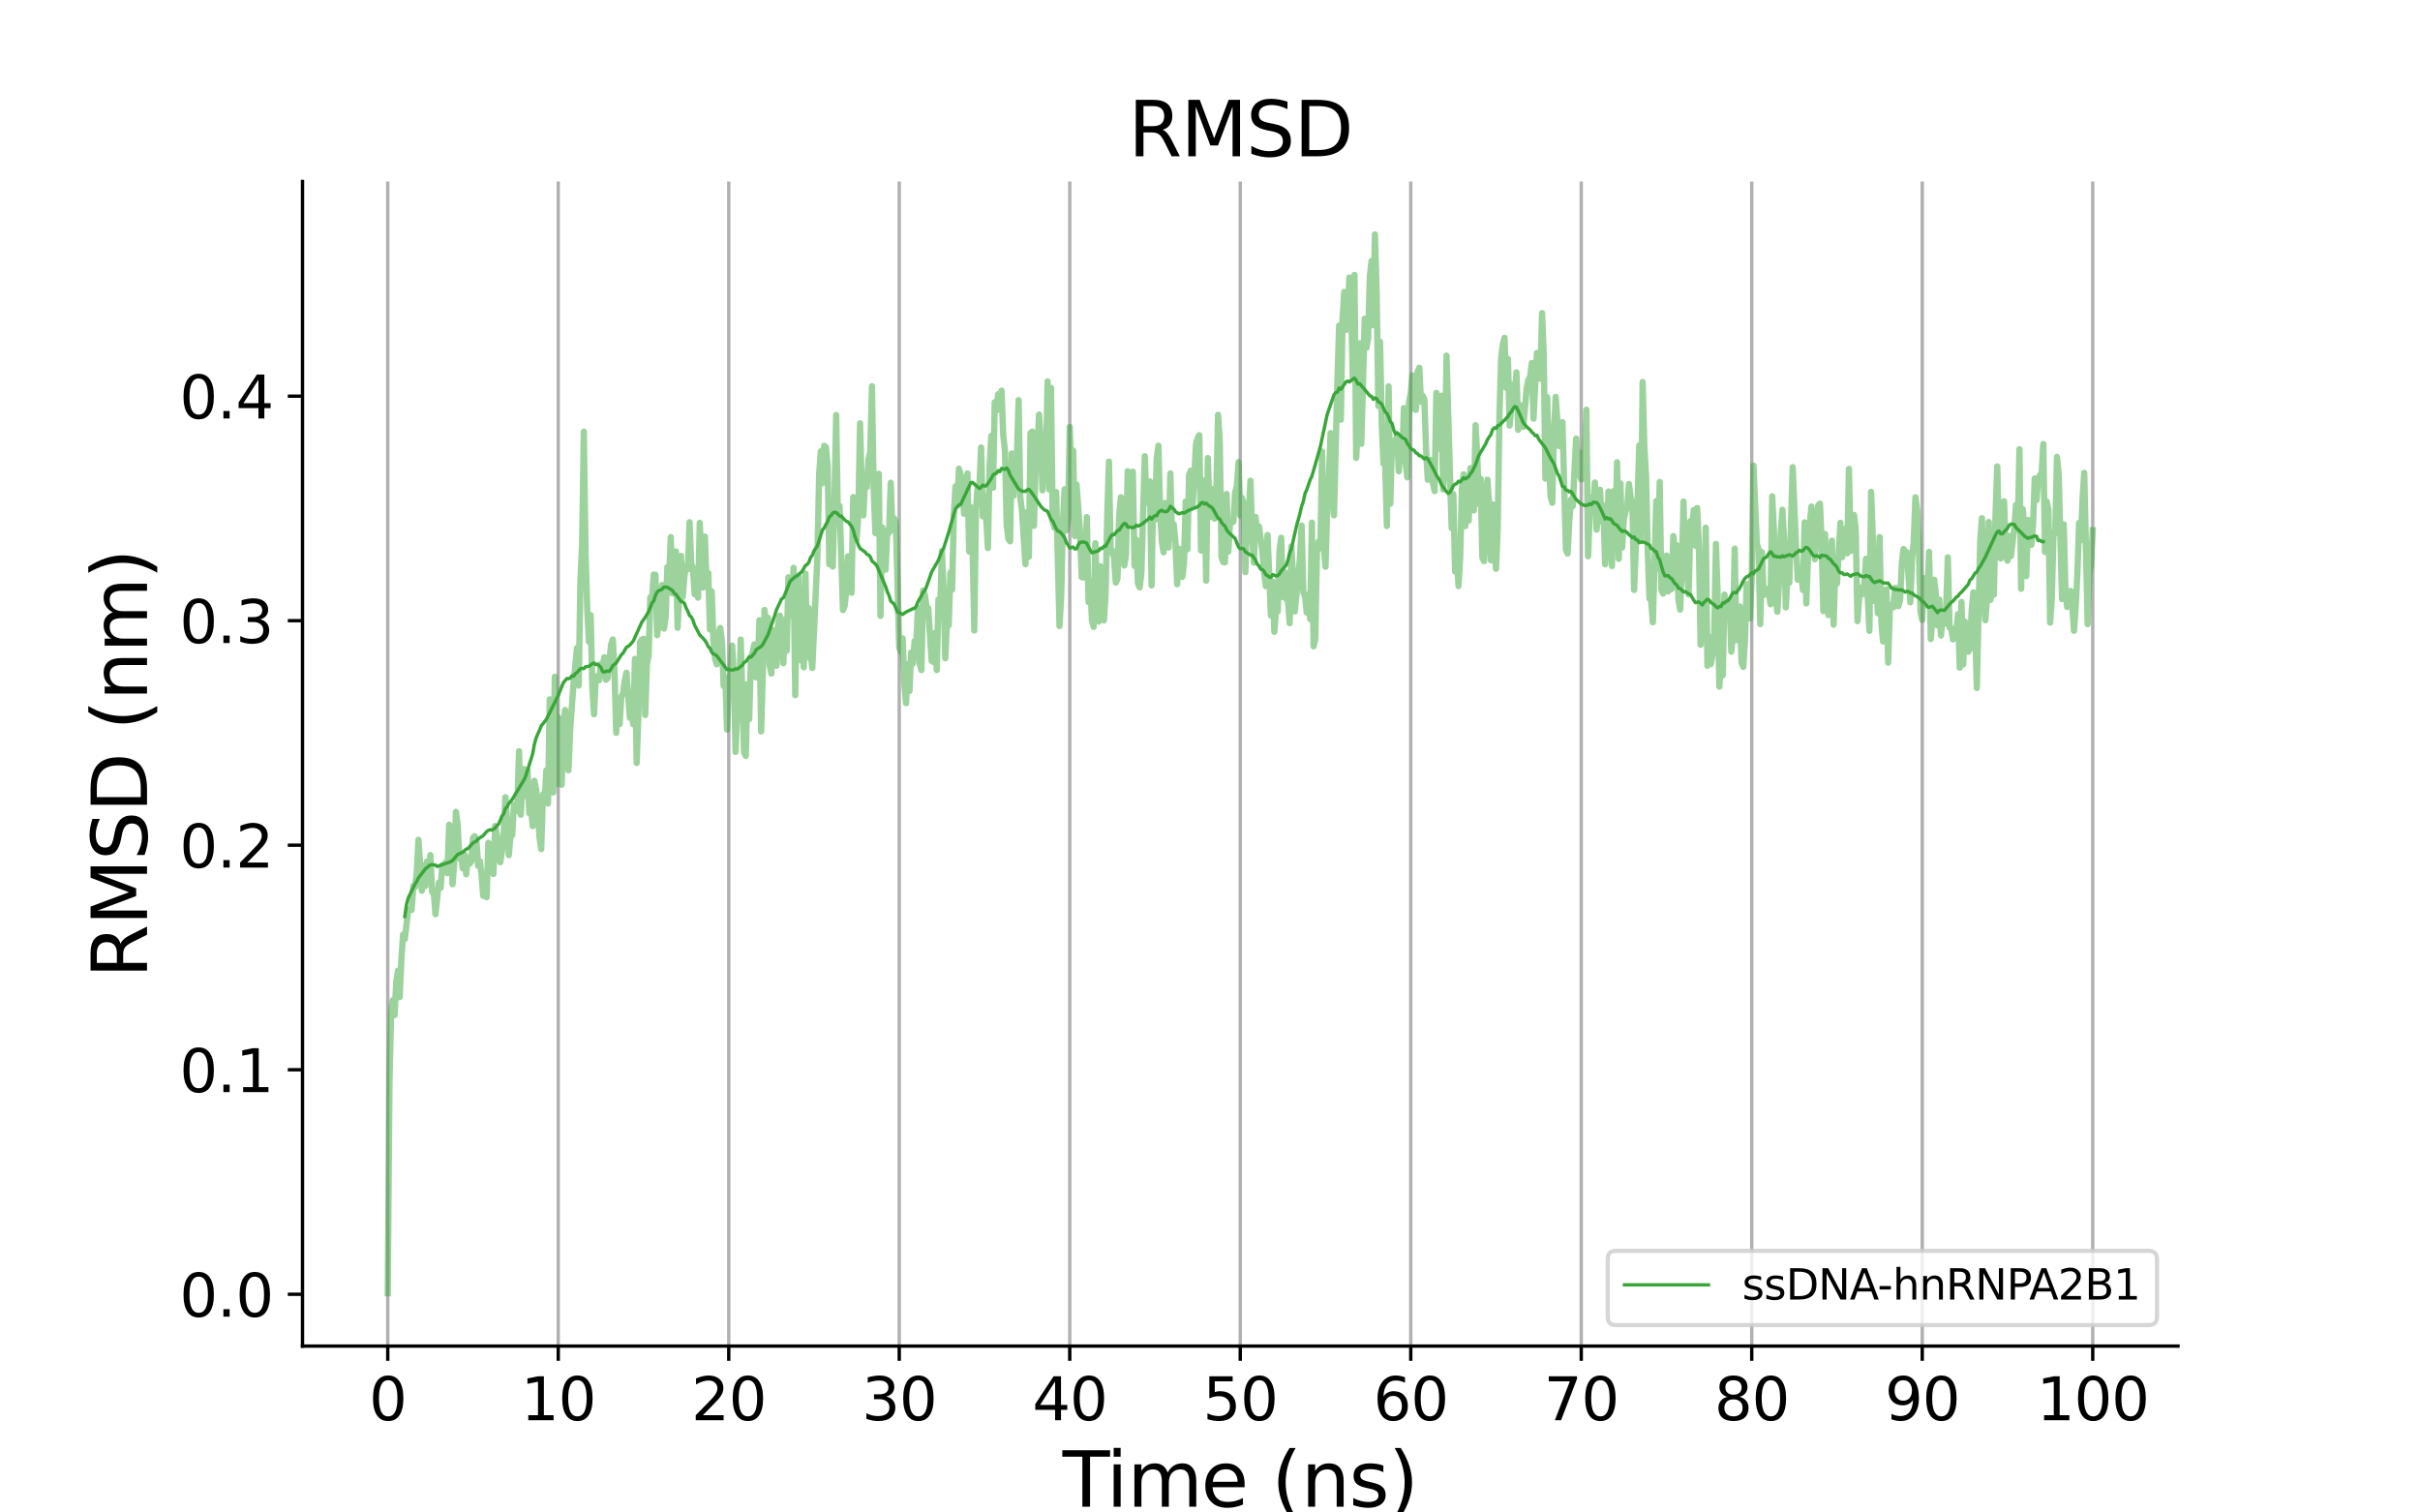 <?xml version="1.0" encoding="utf-8" standalone="no"?>
<!DOCTYPE svg PUBLIC "-//W3C//DTD SVG 1.1//EN"
  "http://www.w3.org/Graphics/SVG/1.1/DTD/svg11.dtd">
<svg xmlns:xlink="http://www.w3.org/1999/xlink" width="576pt" height="360pt" viewBox="0 0 576 360" xmlns="http://www.w3.org/2000/svg" version="1.1">
 <defs>
  <style type="text/css">*{stroke-linejoin: round; stroke-linecap: butt}</style>
 </defs>
 <g id="figure_1">
  <g id="patch_1">
   <path d="M 0 360 
L 576 360 
L 576 0 
L 0 0 
z
" style="fill: #ffffff"/>
  </g>
  <g id="axes_1">
   <g id="patch_2">
    <path d="M 72 320.4 
L 518.4 320.4 
L 518.4 43.2 
L 72 43.2 
z
" style="fill: #ffffff"/>
   </g>
   <g id="matplotlib.axis_1">
    <g id="xtick_1">
     <g id="line2d_1">
      <path d="M 92.291 320.4 
L 92.291 43.2 
" clip-path="url(#p9b9a322128)" style="fill: none; stroke: #b0b0b0; stroke-width: 0.8; stroke-linecap: square"/>
     </g>
     <g id="line2d_2">
      <defs>
       <path id="m415e34e5c5" d="M 0 0 
L 0 3.5 
" style="stroke: #000000; stroke-width: 0.8"/>
      </defs>
      <g>
       <use xlink:href="#m415e34e5c5" x="92.291" y="320.4" style="stroke: #000000; stroke-width: 0.8"/>
      </g>
     </g>
     <g id="text_1">
      <!-- 0 -->
      <g transform="translate(87.837 338.038) scale(0.14 -0.14)">
       <defs>
        <path id="DejaVuSans-30" d="M 2034 4250 
Q 1547 4250 1301 3770 
Q 1056 3291 1056 2328 
Q 1056 1369 1301 889 
Q 1547 409 2034 409 
Q 2525 409 2770 889 
Q 3016 1369 3016 2328 
Q 3016 3291 2770 3770 
Q 2525 4250 2034 4250 
z
M 2034 4750 
Q 2819 4750 3233 4129 
Q 3647 3509 3647 2328 
Q 3647 1150 3233 529 
Q 2819 -91 2034 -91 
Q 1250 -91 836 529 
Q 422 1150 422 2328 
Q 422 3509 836 4129 
Q 1250 4750 2034 4750 
z
" transform="scale(0.016)"/>
       </defs>
       <use xlink:href="#DejaVuSans-30"/>
      </g>
     </g>
    </g>
    <g id="xtick_2">
     <g id="line2d_3">
      <path d="M 132.873 320.4 
L 132.873 43.2 
" clip-path="url(#p9b9a322128)" style="fill: none; stroke: #b0b0b0; stroke-width: 0.8; stroke-linecap: square"/>
     </g>
     <g id="line2d_4">
      <g>
       <use xlink:href="#m415e34e5c5" x="132.873" y="320.4" style="stroke: #000000; stroke-width: 0.8"/>
      </g>
     </g>
     <g id="text_2">
      <!-- 10 -->
      <g transform="translate(123.965 338.038) scale(0.14 -0.14)">
       <defs>
        <path id="DejaVuSans-31" d="M 794 531 
L 1825 531 
L 1825 4091 
L 703 3866 
L 703 4441 
L 1819 4666 
L 2450 4666 
L 2450 531 
L 3481 531 
L 3481 0 
L 794 0 
L 794 531 
z
" transform="scale(0.016)"/>
       </defs>
       <use xlink:href="#DejaVuSans-31"/>
       <use xlink:href="#DejaVuSans-30" x="63.623"/>
      </g>
     </g>
    </g>
    <g id="xtick_3">
     <g id="line2d_5">
      <path d="M 173.455 320.4 
L 173.455 43.2 
" clip-path="url(#p9b9a322128)" style="fill: none; stroke: #b0b0b0; stroke-width: 0.8; stroke-linecap: square"/>
     </g>
     <g id="line2d_6">
      <g>
       <use xlink:href="#m415e34e5c5" x="173.455" y="320.4" style="stroke: #000000; stroke-width: 0.8"/>
      </g>
     </g>
     <g id="text_3">
      <!-- 20 -->
      <g transform="translate(164.547 338.038) scale(0.14 -0.14)">
       <defs>
        <path id="DejaVuSans-32" d="M 1228 531 
L 3431 531 
L 3431 0 
L 469 0 
L 469 531 
Q 828 903 1448 1529 
Q 2069 2156 2228 2338 
Q 2531 2678 2651 2914 
Q 2772 3150 2772 3378 
Q 2772 3750 2511 3984 
Q 2250 4219 1831 4219 
Q 1534 4219 1204 4116 
Q 875 4013 500 3803 
L 500 4441 
Q 881 4594 1212 4672 
Q 1544 4750 1819 4750 
Q 2544 4750 2975 4387 
Q 3406 4025 3406 3419 
Q 3406 3131 3298 2873 
Q 3191 2616 2906 2266 
Q 2828 2175 2409 1742 
Q 1991 1309 1228 531 
z
" transform="scale(0.016)"/>
       </defs>
       <use xlink:href="#DejaVuSans-32"/>
       <use xlink:href="#DejaVuSans-30" x="63.623"/>
      </g>
     </g>
    </g>
    <g id="xtick_4">
     <g id="line2d_7">
      <path d="M 214.036 320.4 
L 214.036 43.2 
" clip-path="url(#p9b9a322128)" style="fill: none; stroke: #b0b0b0; stroke-width: 0.8; stroke-linecap: square"/>
     </g>
     <g id="line2d_8">
      <g>
       <use xlink:href="#m415e34e5c5" x="214.036" y="320.4" style="stroke: #000000; stroke-width: 0.8"/>
      </g>
     </g>
     <g id="text_4">
      <!-- 30 -->
      <g transform="translate(205.129 338.038) scale(0.14 -0.14)">
       <defs>
        <path id="DejaVuSans-33" d="M 2597 2516 
Q 3050 2419 3304 2112 
Q 3559 1806 3559 1356 
Q 3559 666 3084 287 
Q 2609 -91 1734 -91 
Q 1441 -91 1130 -33 
Q 819 25 488 141 
L 488 750 
Q 750 597 1062 519 
Q 1375 441 1716 441 
Q 2309 441 2620 675 
Q 2931 909 2931 1356 
Q 2931 1769 2642 2001 
Q 2353 2234 1838 2234 
L 1294 2234 
L 1294 2753 
L 1863 2753 
Q 2328 2753 2575 2939 
Q 2822 3125 2822 3475 
Q 2822 3834 2567 4026 
Q 2313 4219 1838 4219 
Q 1578 4219 1281 4162 
Q 984 4106 628 3988 
L 628 4550 
Q 988 4650 1302 4700 
Q 1616 4750 1894 4750 
Q 2613 4750 3031 4423 
Q 3450 4097 3450 3541 
Q 3450 3153 3228 2886 
Q 3006 2619 2597 2516 
z
" transform="scale(0.016)"/>
       </defs>
       <use xlink:href="#DejaVuSans-33"/>
       <use xlink:href="#DejaVuSans-30" x="63.623"/>
      </g>
     </g>
    </g>
    <g id="xtick_5">
     <g id="line2d_9">
      <path d="M 254.618 320.4 
L 254.618 43.2 
" clip-path="url(#p9b9a322128)" style="fill: none; stroke: #b0b0b0; stroke-width: 0.8; stroke-linecap: square"/>
     </g>
     <g id="line2d_10">
      <g>
       <use xlink:href="#m415e34e5c5" x="254.618" y="320.4" style="stroke: #000000; stroke-width: 0.8"/>
      </g>
     </g>
     <g id="text_5">
      <!-- 40 -->
      <g transform="translate(245.711 338.038) scale(0.14 -0.14)">
       <defs>
        <path id="DejaVuSans-34" d="M 2419 4116 
L 825 1625 
L 2419 1625 
L 2419 4116 
z
M 2253 4666 
L 3047 4666 
L 3047 1625 
L 3713 1625 
L 3713 1100 
L 3047 1100 
L 3047 0 
L 2419 0 
L 2419 1100 
L 313 1100 
L 313 1709 
L 2253 4666 
z
" transform="scale(0.016)"/>
       </defs>
       <use xlink:href="#DejaVuSans-34"/>
       <use xlink:href="#DejaVuSans-30" x="63.623"/>
      </g>
     </g>
    </g>
    <g id="xtick_6">
     <g id="line2d_11">
      <path d="M 295.2 320.4 
L 295.2 43.2 
" clip-path="url(#p9b9a322128)" style="fill: none; stroke: #b0b0b0; stroke-width: 0.8; stroke-linecap: square"/>
     </g>
     <g id="line2d_12">
      <g>
       <use xlink:href="#m415e34e5c5" x="295.2" y="320.4" style="stroke: #000000; stroke-width: 0.8"/>
      </g>
     </g>
     <g id="text_6">
      <!-- 50 -->
      <g transform="translate(286.293 338.038) scale(0.14 -0.14)">
       <defs>
        <path id="DejaVuSans-35" d="M 691 4666 
L 3169 4666 
L 3169 4134 
L 1269 4134 
L 1269 2991 
Q 1406 3038 1543 3061 
Q 1681 3084 1819 3084 
Q 2600 3084 3056 2656 
Q 3513 2228 3513 1497 
Q 3513 744 3044 326 
Q 2575 -91 1722 -91 
Q 1428 -91 1123 -41 
Q 819 9 494 109 
L 494 744 
Q 775 591 1075 516 
Q 1375 441 1709 441 
Q 2250 441 2565 725 
Q 2881 1009 2881 1497 
Q 2881 1984 2565 2268 
Q 2250 2553 1709 2553 
Q 1456 2553 1204 2497 
Q 953 2441 691 2322 
L 691 4666 
z
" transform="scale(0.016)"/>
       </defs>
       <use xlink:href="#DejaVuSans-35"/>
       <use xlink:href="#DejaVuSans-30" x="63.623"/>
      </g>
     </g>
    </g>
    <g id="xtick_7">
     <g id="line2d_13">
      <path d="M 335.782 320.4 
L 335.782 43.2 
" clip-path="url(#p9b9a322128)" style="fill: none; stroke: #b0b0b0; stroke-width: 0.8; stroke-linecap: square"/>
     </g>
     <g id="line2d_14">
      <g>
       <use xlink:href="#m415e34e5c5" x="335.782" y="320.4" style="stroke: #000000; stroke-width: 0.8"/>
      </g>
     </g>
     <g id="text_7">
      <!-- 60 -->
      <g transform="translate(326.874 338.038) scale(0.14 -0.14)">
       <defs>
        <path id="DejaVuSans-36" d="M 2113 2584 
Q 1688 2584 1439 2293 
Q 1191 2003 1191 1497 
Q 1191 994 1439 701 
Q 1688 409 2113 409 
Q 2538 409 2786 701 
Q 3034 994 3034 1497 
Q 3034 2003 2786 2293 
Q 2538 2584 2113 2584 
z
M 3366 4563 
L 3366 3988 
Q 3128 4100 2886 4159 
Q 2644 4219 2406 4219 
Q 1781 4219 1451 3797 
Q 1122 3375 1075 2522 
Q 1259 2794 1537 2939 
Q 1816 3084 2150 3084 
Q 2853 3084 3261 2657 
Q 3669 2231 3669 1497 
Q 3669 778 3244 343 
Q 2819 -91 2113 -91 
Q 1303 -91 875 529 
Q 447 1150 447 2328 
Q 447 3434 972 4092 
Q 1497 4750 2381 4750 
Q 2619 4750 2861 4703 
Q 3103 4656 3366 4563 
z
" transform="scale(0.016)"/>
       </defs>
       <use xlink:href="#DejaVuSans-36"/>
       <use xlink:href="#DejaVuSans-30" x="63.623"/>
      </g>
     </g>
    </g>
    <g id="xtick_8">
     <g id="line2d_15">
      <path d="M 376.364 320.4 
L 376.364 43.2 
" clip-path="url(#p9b9a322128)" style="fill: none; stroke: #b0b0b0; stroke-width: 0.8; stroke-linecap: square"/>
     </g>
     <g id="line2d_16">
      <g>
       <use xlink:href="#m415e34e5c5" x="376.364" y="320.4" style="stroke: #000000; stroke-width: 0.8"/>
      </g>
     </g>
     <g id="text_8">
      <!-- 70 -->
      <g transform="translate(367.456 338.038) scale(0.14 -0.14)">
       <defs>
        <path id="DejaVuSans-37" d="M 525 4666 
L 3525 4666 
L 3525 4397 
L 1831 0 
L 1172 0 
L 2766 4134 
L 525 4134 
L 525 4666 
z
" transform="scale(0.016)"/>
       </defs>
       <use xlink:href="#DejaVuSans-37"/>
       <use xlink:href="#DejaVuSans-30" x="63.623"/>
      </g>
     </g>
    </g>
    <g id="xtick_9">
     <g id="line2d_17">
      <path d="M 416.945 320.4 
L 416.945 43.2 
" clip-path="url(#p9b9a322128)" style="fill: none; stroke: #b0b0b0; stroke-width: 0.8; stroke-linecap: square"/>
     </g>
     <g id="line2d_18">
      <g>
       <use xlink:href="#m415e34e5c5" x="416.945" y="320.4" style="stroke: #000000; stroke-width: 0.8"/>
      </g>
     </g>
     <g id="text_9">
      <!-- 80 -->
      <g transform="translate(408.038 338.038) scale(0.14 -0.14)">
       <defs>
        <path id="DejaVuSans-38" d="M 2034 2216 
Q 1584 2216 1326 1975 
Q 1069 1734 1069 1313 
Q 1069 891 1326 650 
Q 1584 409 2034 409 
Q 2484 409 2743 651 
Q 3003 894 3003 1313 
Q 3003 1734 2745 1975 
Q 2488 2216 2034 2216 
z
M 1403 2484 
Q 997 2584 770 2862 
Q 544 3141 544 3541 
Q 544 4100 942 4425 
Q 1341 4750 2034 4750 
Q 2731 4750 3128 4425 
Q 3525 4100 3525 3541 
Q 3525 3141 3298 2862 
Q 3072 2584 2669 2484 
Q 3125 2378 3379 2068 
Q 3634 1759 3634 1313 
Q 3634 634 3220 271 
Q 2806 -91 2034 -91 
Q 1263 -91 848 271 
Q 434 634 434 1313 
Q 434 1759 690 2068 
Q 947 2378 1403 2484 
z
M 1172 3481 
Q 1172 3119 1398 2916 
Q 1625 2713 2034 2713 
Q 2441 2713 2670 2916 
Q 2900 3119 2900 3481 
Q 2900 3844 2670 4047 
Q 2441 4250 2034 4250 
Q 1625 4250 1398 4047 
Q 1172 3844 1172 3481 
z
" transform="scale(0.016)"/>
       </defs>
       <use xlink:href="#DejaVuSans-38"/>
       <use xlink:href="#DejaVuSans-30" x="63.623"/>
      </g>
     </g>
    </g>
    <g id="xtick_10">
     <g id="line2d_19">
      <path d="M 457.527 320.4 
L 457.527 43.2 
" clip-path="url(#p9b9a322128)" style="fill: none; stroke: #b0b0b0; stroke-width: 0.8; stroke-linecap: square"/>
     </g>
     <g id="line2d_20">
      <g>
       <use xlink:href="#m415e34e5c5" x="457.527" y="320.4" style="stroke: #000000; stroke-width: 0.8"/>
      </g>
     </g>
     <g id="text_10">
      <!-- 90 -->
      <g transform="translate(448.62 338.038) scale(0.14 -0.14)">
       <defs>
        <path id="DejaVuSans-39" d="M 703 97 
L 703 672 
Q 941 559 1184 500 
Q 1428 441 1663 441 
Q 2288 441 2617 861 
Q 2947 1281 2994 2138 
Q 2813 1869 2534 1725 
Q 2256 1581 1919 1581 
Q 1219 1581 811 2004 
Q 403 2428 403 3163 
Q 403 3881 828 4315 
Q 1253 4750 1959 4750 
Q 2769 4750 3195 4129 
Q 3622 3509 3622 2328 
Q 3622 1225 3098 567 
Q 2575 -91 1691 -91 
Q 1453 -91 1209 -44 
Q 966 3 703 97 
z
M 1959 2075 
Q 2384 2075 2632 2365 
Q 2881 2656 2881 3163 
Q 2881 3666 2632 3958 
Q 2384 4250 1959 4250 
Q 1534 4250 1286 3958 
Q 1038 3666 1038 3163 
Q 1038 2656 1286 2365 
Q 1534 2075 1959 2075 
z
" transform="scale(0.016)"/>
       </defs>
       <use xlink:href="#DejaVuSans-39"/>
       <use xlink:href="#DejaVuSans-30" x="63.623"/>
      </g>
     </g>
    </g>
    <g id="xtick_11">
     <g id="line2d_21">
      <path d="M 498.109 320.4 
L 498.109 43.2 
" clip-path="url(#p9b9a322128)" style="fill: none; stroke: #b0b0b0; stroke-width: 0.8; stroke-linecap: square"/>
     </g>
     <g id="line2d_22">
      <g>
       <use xlink:href="#m415e34e5c5" x="498.109" y="320.4" style="stroke: #000000; stroke-width: 0.8"/>
      </g>
     </g>
     <g id="text_11">
      <!-- 100 -->
      <g transform="translate(484.748 338.038) scale(0.14 -0.14)">
       <use xlink:href="#DejaVuSans-31"/>
       <use xlink:href="#DejaVuSans-30" x="63.623"/>
       <use xlink:href="#DejaVuSans-30" x="127.246"/>
      </g>
     </g>
    </g>
    <g id="text_12">
     <!-- Time (ns) -->
     <g transform="translate(252.904 358.627) scale(0.18 -0.18)">
      <defs>
       <path id="DejaVuSans-54" d="M -19 4666 
L 3928 4666 
L 3928 4134 
L 2272 4134 
L 2272 0 
L 1638 0 
L 1638 4134 
L -19 4134 
L -19 4666 
z
" transform="scale(0.016)"/>
       <path id="DejaVuSans-69" d="M 603 3500 
L 1178 3500 
L 1178 0 
L 603 0 
L 603 3500 
z
M 603 4863 
L 1178 4863 
L 1178 4134 
L 603 4134 
L 603 4863 
z
" transform="scale(0.016)"/>
       <path id="DejaVuSans-6d" d="M 3328 2828 
Q 3544 3216 3844 3400 
Q 4144 3584 4550 3584 
Q 5097 3584 5394 3201 
Q 5691 2819 5691 2113 
L 5691 0 
L 5113 0 
L 5113 2094 
Q 5113 2597 4934 2840 
Q 4756 3084 4391 3084 
Q 3944 3084 3684 2787 
Q 3425 2491 3425 1978 
L 3425 0 
L 2847 0 
L 2847 2094 
Q 2847 2600 2669 2842 
Q 2491 3084 2119 3084 
Q 1678 3084 1418 2786 
Q 1159 2488 1159 1978 
L 1159 0 
L 581 0 
L 581 3500 
L 1159 3500 
L 1159 2956 
Q 1356 3278 1631 3431 
Q 1906 3584 2284 3584 
Q 2666 3584 2933 3390 
Q 3200 3197 3328 2828 
z
" transform="scale(0.016)"/>
       <path id="DejaVuSans-65" d="M 3597 1894 
L 3597 1613 
L 953 1613 
Q 991 1019 1311 708 
Q 1631 397 2203 397 
Q 2534 397 2845 478 
Q 3156 559 3463 722 
L 3463 178 
Q 3153 47 2828 -22 
Q 2503 -91 2169 -91 
Q 1331 -91 842 396 
Q 353 884 353 1716 
Q 353 2575 817 3079 
Q 1281 3584 2069 3584 
Q 2775 3584 3186 3129 
Q 3597 2675 3597 1894 
z
M 3022 2063 
Q 3016 2534 2758 2815 
Q 2500 3097 2075 3097 
Q 1594 3097 1305 2825 
Q 1016 2553 972 2059 
L 3022 2063 
z
" transform="scale(0.016)"/>
       <path id="DejaVuSans-20" transform="scale(0.016)"/>
       <path id="DejaVuSans-28" d="M 1984 4856 
Q 1566 4138 1362 3434 
Q 1159 2731 1159 2009 
Q 1159 1288 1364 580 
Q 1569 -128 1984 -844 
L 1484 -844 
Q 1016 -109 783 600 
Q 550 1309 550 2009 
Q 550 2706 781 3412 
Q 1013 4119 1484 4856 
L 1984 4856 
z
" transform="scale(0.016)"/>
       <path id="DejaVuSans-6e" d="M 3513 2113 
L 3513 0 
L 2938 0 
L 2938 2094 
Q 2938 2591 2744 2837 
Q 2550 3084 2163 3084 
Q 1697 3084 1428 2787 
Q 1159 2491 1159 1978 
L 1159 0 
L 581 0 
L 581 3500 
L 1159 3500 
L 1159 2956 
Q 1366 3272 1645 3428 
Q 1925 3584 2291 3584 
Q 2894 3584 3203 3211 
Q 3513 2838 3513 2113 
z
" transform="scale(0.016)"/>
       <path id="DejaVuSans-73" d="M 2834 3397 
L 2834 2853 
Q 2591 2978 2328 3040 
Q 2066 3103 1784 3103 
Q 1356 3103 1142 2972 
Q 928 2841 928 2578 
Q 928 2378 1081 2264 
Q 1234 2150 1697 2047 
L 1894 2003 
Q 2506 1872 2764 1633 
Q 3022 1394 3022 966 
Q 3022 478 2636 193 
Q 2250 -91 1575 -91 
Q 1294 -91 989 -36 
Q 684 19 347 128 
L 347 722 
Q 666 556 975 473 
Q 1284 391 1588 391 
Q 1994 391 2212 530 
Q 2431 669 2431 922 
Q 2431 1156 2273 1281 
Q 2116 1406 1581 1522 
L 1381 1569 
Q 847 1681 609 1914 
Q 372 2147 372 2553 
Q 372 3047 722 3315 
Q 1072 3584 1716 3584 
Q 2034 3584 2315 3537 
Q 2597 3491 2834 3397 
z
" transform="scale(0.016)"/>
       <path id="DejaVuSans-29" d="M 513 4856 
L 1013 4856 
Q 1481 4119 1714 3412 
Q 1947 2706 1947 2009 
Q 1947 1309 1714 600 
Q 1481 -109 1013 -844 
L 513 -844 
Q 928 -128 1133 580 
Q 1338 1288 1338 2009 
Q 1338 2731 1133 3434 
Q 928 4138 513 4856 
z
" transform="scale(0.016)"/>
      </defs>
      <use xlink:href="#DejaVuSans-54"/>
      <use xlink:href="#DejaVuSans-69" x="57.959"/>
      <use xlink:href="#DejaVuSans-6d" x="85.742"/>
      <use xlink:href="#DejaVuSans-65" x="183.154"/>
      <use xlink:href="#DejaVuSans-20" x="244.678"/>
      <use xlink:href="#DejaVuSans-28" x="276.465"/>
      <use xlink:href="#DejaVuSans-6e" x="315.479"/>
      <use xlink:href="#DejaVuSans-73" x="378.857"/>
      <use xlink:href="#DejaVuSans-29" x="430.957"/>
     </g>
    </g>
   </g>
   <g id="matplotlib.axis_2">
    <g id="ytick_1">
     <g id="line2d_23">
      <defs>
       <path id="m4c52e74a61" d="M 0 0 
L -3.5 0 
" style="stroke: #000000; stroke-width: 0.8"/>
      </defs>
      <g>
       <use xlink:href="#m4c52e74a61" x="72" y="308.067" style="stroke: #000000; stroke-width: 0.8"/>
      </g>
     </g>
     <g id="text_13">
      <!-- 0.0 -->
      <g transform="translate(42.736 313.386) scale(0.14 -0.14)">
       <defs>
        <path id="DejaVuSans-2e" d="M 684 794 
L 1344 794 
L 1344 0 
L 684 0 
L 684 794 
z
" transform="scale(0.016)"/>
       </defs>
       <use xlink:href="#DejaVuSans-30"/>
       <use xlink:href="#DejaVuSans-2e" x="63.623"/>
       <use xlink:href="#DejaVuSans-30" x="95.41"/>
      </g>
     </g>
    </g>
    <g id="ytick_2">
     <g id="line2d_24">
      <g>
       <use xlink:href="#m4c52e74a61" x="72" y="254.622" style="stroke: #000000; stroke-width: 0.8"/>
      </g>
     </g>
     <g id="text_14">
      <!-- 0.1 -->
      <g transform="translate(42.736 259.941) scale(0.14 -0.14)">
       <use xlink:href="#DejaVuSans-30"/>
       <use xlink:href="#DejaVuSans-2e" x="63.623"/>
       <use xlink:href="#DejaVuSans-31" x="95.41"/>
      </g>
     </g>
    </g>
    <g id="ytick_3">
     <g id="line2d_25">
      <g>
       <use xlink:href="#m4c52e74a61" x="72" y="201.177" style="stroke: #000000; stroke-width: 0.8"/>
      </g>
     </g>
     <g id="text_15">
      <!-- 0.2 -->
      <g transform="translate(42.736 206.496) scale(0.14 -0.14)">
       <use xlink:href="#DejaVuSans-30"/>
       <use xlink:href="#DejaVuSans-2e" x="63.623"/>
       <use xlink:href="#DejaVuSans-32" x="95.41"/>
      </g>
     </g>
    </g>
    <g id="ytick_4">
     <g id="line2d_26">
      <g>
       <use xlink:href="#m4c52e74a61" x="72" y="147.733" style="stroke: #000000; stroke-width: 0.8"/>
      </g>
     </g>
     <g id="text_16">
      <!-- 0.3 -->
      <g transform="translate(42.736 153.052) scale(0.14 -0.14)">
       <use xlink:href="#DejaVuSans-30"/>
       <use xlink:href="#DejaVuSans-2e" x="63.623"/>
       <use xlink:href="#DejaVuSans-33" x="95.41"/>
      </g>
     </g>
    </g>
    <g id="ytick_5">
     <g id="line2d_27">
      <g>
       <use xlink:href="#m4c52e74a61" x="72" y="94.288" style="stroke: #000000; stroke-width: 0.8"/>
      </g>
     </g>
     <g id="text_17">
      <!-- 0.4 -->
      <g transform="translate(42.736 99.607) scale(0.14 -0.14)">
       <use xlink:href="#DejaVuSans-30"/>
       <use xlink:href="#DejaVuSans-2e" x="63.623"/>
       <use xlink:href="#DejaVuSans-34" x="95.41"/>
      </g>
     </g>
    </g>
    <g id="text_18">
     <!-- RMSD (nm) -->
     <g transform="translate(34.992 232.816) rotate(-90) scale(0.18 -0.18)">
      <defs>
       <path id="DejaVuSans-52" d="M 2841 2188 
Q 3044 2119 3236 1894 
Q 3428 1669 3622 1275 
L 4263 0 
L 3584 0 
L 2988 1197 
Q 2756 1666 2539 1819 
Q 2322 1972 1947 1972 
L 1259 1972 
L 1259 0 
L 628 0 
L 628 4666 
L 2053 4666 
Q 2853 4666 3247 4331 
Q 3641 3997 3641 3322 
Q 3641 2881 3436 2590 
Q 3231 2300 2841 2188 
z
M 1259 4147 
L 1259 2491 
L 2053 2491 
Q 2509 2491 2742 2702 
Q 2975 2913 2975 3322 
Q 2975 3731 2742 3939 
Q 2509 4147 2053 4147 
L 1259 4147 
z
" transform="scale(0.016)"/>
       <path id="DejaVuSans-4d" d="M 628 4666 
L 1569 4666 
L 2759 1491 
L 3956 4666 
L 4897 4666 
L 4897 0 
L 4281 0 
L 4281 4097 
L 3078 897 
L 2444 897 
L 1241 4097 
L 1241 0 
L 628 0 
L 628 4666 
z
" transform="scale(0.016)"/>
       <path id="DejaVuSans-53" d="M 3425 4513 
L 3425 3897 
Q 3066 4069 2747 4153 
Q 2428 4238 2131 4238 
Q 1616 4238 1336 4038 
Q 1056 3838 1056 3469 
Q 1056 3159 1242 3001 
Q 1428 2844 1947 2747 
L 2328 2669 
Q 3034 2534 3370 2195 
Q 3706 1856 3706 1288 
Q 3706 609 3251 259 
Q 2797 -91 1919 -91 
Q 1588 -91 1214 -16 
Q 841 59 441 206 
L 441 856 
Q 825 641 1194 531 
Q 1563 422 1919 422 
Q 2459 422 2753 634 
Q 3047 847 3047 1241 
Q 3047 1584 2836 1778 
Q 2625 1972 2144 2069 
L 1759 2144 
Q 1053 2284 737 2584 
Q 422 2884 422 3419 
Q 422 4038 858 4394 
Q 1294 4750 2059 4750 
Q 2388 4750 2728 4690 
Q 3069 4631 3425 4513 
z
" transform="scale(0.016)"/>
       <path id="DejaVuSans-44" d="M 1259 4147 
L 1259 519 
L 2022 519 
Q 2988 519 3436 956 
Q 3884 1394 3884 2338 
Q 3884 3275 3436 3711 
Q 2988 4147 2022 4147 
L 1259 4147 
z
M 628 4666 
L 1925 4666 
Q 3281 4666 3915 4102 
Q 4550 3538 4550 2338 
Q 4550 1131 3912 565 
Q 3275 0 1925 0 
L 628 0 
L 628 4666 
z
" transform="scale(0.016)"/>
      </defs>
      <use xlink:href="#DejaVuSans-52"/>
      <use xlink:href="#DejaVuSans-4d" x="69.482"/>
      <use xlink:href="#DejaVuSans-53" x="155.762"/>
      <use xlink:href="#DejaVuSans-44" x="219.238"/>
      <use xlink:href="#DejaVuSans-20" x="296.24"/>
      <use xlink:href="#DejaVuSans-28" x="328.027"/>
      <use xlink:href="#DejaVuSans-6e" x="367.041"/>
      <use xlink:href="#DejaVuSans-6d" x="430.42"/>
      <use xlink:href="#DejaVuSans-29" x="527.832"/>
     </g>
    </g>
   </g>
   <g id="line2d_28">
    <path d="M 96.349 218.153 
L 96.755 215.289 
L 97.161 213.759 
L 98.784 210.368 
L 99.19 209.794 
L 99.596 208.964 
L 101.219 206.833 
L 102.031 206.162 
L 102.436 205.872 
L 102.842 205.805 
L 103.654 205.893 
L 104.06 206.235 
L 107.306 205.08 
L 107.712 204.83 
L 108.929 203.396 
L 110.147 202.813 
L 110.959 202.101 
L 111.364 201.987 
L 112.582 200.63 
L 113.393 200.204 
L 113.799 199.68 
L 115.017 198.897 
L 115.828 197.934 
L 116.234 197.64 
L 116.64 197.496 
L 117.046 197.562 
L 117.857 197.087 
L 118.263 196.519 
L 118.669 196.176 
L 119.481 194.227 
L 119.887 193.71 
L 120.292 192.398 
L 120.698 192.049 
L 121.104 191.254 
L 121.916 190.266 
L 122.727 188.942 
L 124.756 185.551 
L 125.162 184.62 
L 126.785 179.429 
L 127.191 177.171 
L 127.597 175.661 
L 128.409 173.786 
L 128.815 172.779 
L 130.032 171.251 
L 132.873 165.508 
L 133.684 163.487 
L 134.09 162.518 
L 134.902 161.51 
L 135.308 161.542 
L 135.713 161.425 
L 136.119 160.856 
L 136.525 160.954 
L 136.931 160.34 
L 137.337 160.074 
L 138.148 159.153 
L 138.554 159.076 
L 138.96 159.161 
L 139.366 158.709 
L 140.177 158.58 
L 140.989 157.958 
L 141.395 157.806 
L 141.801 158.206 
L 142.207 158.076 
L 143.018 158.84 
L 143.424 159.835 
L 143.83 159.971 
L 144.236 159.766 
L 145.047 159.764 
L 145.453 159.206 
L 145.859 158.437 
L 146.671 157.8 
L 147.888 155.849 
L 148.294 155.469 
L 149.105 154.044 
L 149.511 153.858 
L 149.917 153.511 
L 150.729 152.569 
L 152.758 148.084 
L 153.569 146.945 
L 154.381 145.593 
L 155.193 143.49 
L 155.599 143.065 
L 156.004 141.719 
L 156.41 140.939 
L 156.816 140.527 
L 157.222 140.467 
L 157.628 140.186 
L 158.033 139.74 
L 158.845 139.762 
L 160.063 140.554 
L 160.468 141.216 
L 160.874 141.465 
L 161.686 142.609 
L 162.092 143.17 
L 162.497 143.272 
L 162.903 143.621 
L 163.309 144.721 
L 163.715 145.481 
L 164.121 146.537 
L 164.527 146.81 
L 164.932 147.618 
L 165.338 148.816 
L 166.556 151.131 
L 167.367 151.949 
L 167.773 152.415 
L 168.179 153.057 
L 168.585 153.937 
L 168.991 154.27 
L 169.396 155.244 
L 169.802 155.683 
L 170.208 155.817 
L 170.614 156.118 
L 173.049 159.374 
L 173.455 159.332 
L 173.86 159.476 
L 174.672 159.44 
L 175.078 159.173 
L 175.484 159.268 
L 176.701 158.336 
L 177.107 157.685 
L 177.513 157.481 
L 178.324 156.348 
L 178.73 156.435 
L 179.542 155.507 
L 179.948 154.706 
L 180.353 154.367 
L 181.165 153.884 
L 181.571 153.38 
L 182.788 151.096 
L 184.412 146.47 
L 184.817 145.143 
L 186.035 142.558 
L 186.441 142.3 
L 186.847 141.427 
L 187.658 139.347 
L 188.064 138.349 
L 188.876 137.619 
L 189.281 137.262 
L 189.687 137.065 
L 190.905 136.01 
L 191.716 134.576 
L 192.122 134.351 
L 192.528 133.813 
L 192.934 132.67 
L 193.34 132.187 
L 193.745 131.117 
L 194.557 129.894 
L 195.775 126.114 
L 196.18 125.606 
L 196.992 124.091 
L 197.398 123.027 
L 197.804 122.717 
L 198.209 122.102 
L 198.615 121.926 
L 199.021 122.001 
L 199.427 122.334 
L 199.833 122.819 
L 200.239 122.817 
L 201.05 123.741 
L 201.456 124.077 
L 201.862 124.215 
L 202.673 125.275 
L 203.079 126.089 
L 203.485 127.688 
L 204.297 129.728 
L 204.703 130.511 
L 205.514 131.108 
L 205.92 131.416 
L 206.326 131.93 
L 206.732 132.082 
L 207.137 132.506 
L 207.543 133.536 
L 208.355 134.214 
L 208.761 134.762 
L 209.572 136.738 
L 210.79 139.588 
L 211.196 140.843 
L 211.601 141.723 
L 212.007 143.072 
L 212.819 143.779 
L 213.631 145.732 
L 214.036 145.788 
L 214.848 146.246 
L 215.66 145.66 
L 216.877 145.084 
L 217.283 144.862 
L 217.689 144.811 
L 218.095 144.23 
L 218.5 143.193 
L 219.312 141.815 
L 219.718 140.979 
L 220.124 140.547 
L 220.529 139.626 
L 221.747 136.138 
L 223.37 133.297 
L 224.182 131.162 
L 224.588 130.525 
L 225.805 126.703 
L 227.023 122.361 
L 227.428 121.056 
L 228.24 120.171 
L 228.646 120.113 
L 229.457 118.338 
L 231.081 114.854 
L 231.487 114.826 
L 233.11 116.253 
L 233.516 115.967 
L 233.921 115.478 
L 234.327 115.693 
L 234.733 115.642 
L 235.951 113.886 
L 236.356 113.053 
L 236.762 112.768 
L 237.168 112.646 
L 237.574 112.018 
L 237.98 112.269 
L 238.385 111.504 
L 239.197 111.711 
L 239.603 111.378 
L 240.009 111.942 
L 240.415 113.073 
L 242.444 116.403 
L 243.255 116.899 
L 244.067 116.966 
L 244.473 116.642 
L 244.879 116.464 
L 245.69 117.413 
L 247.719 120.498 
L 248.531 121.336 
L 249.343 121.716 
L 250.154 123.639 
L 250.56 124.024 
L 251.372 125.799 
L 251.777 126.4 
L 252.183 126.523 
L 252.589 126.891 
L 253.401 127.968 
L 253.807 129.166 
L 254.212 129.697 
L 254.618 130.457 
L 255.43 130.222 
L 255.836 130.659 
L 256.241 130.618 
L 256.647 129.697 
L 257.053 129.06 
L 257.459 129.067 
L 257.865 128.962 
L 258.676 129.296 
L 259.082 130.225 
L 259.894 131.583 
L 261.517 131.073 
L 261.923 130.505 
L 262.329 130.552 
L 262.735 130.035 
L 263.14 130.05 
L 264.358 127.745 
L 264.764 127.235 
L 265.169 127.289 
L 265.981 126.287 
L 266.387 126.175 
L 267.199 124.976 
L 267.604 124.56 
L 268.01 124.722 
L 268.416 125.452 
L 269.228 125.491 
L 269.633 125.603 
L 270.039 125.49 
L 270.445 125.029 
L 270.851 125.229 
L 271.663 124.848 
L 272.88 123.894 
L 273.286 123.602 
L 273.692 123.08 
L 274.097 123.549 
L 274.503 123.04 
L 274.909 122.739 
L 275.315 122.724 
L 275.721 121.955 
L 276.127 121.621 
L 276.532 121.45 
L 276.938 121.709 
L 277.344 121.804 
L 277.75 121.747 
L 278.156 121.35 
L 278.561 120.499 
L 278.967 120.909 
L 279.373 121.161 
L 279.779 121.775 
L 280.591 122.304 
L 281.402 122.017 
L 281.808 122.128 
L 283.025 121.415 
L 283.837 121.135 
L 284.243 120.905 
L 284.649 120.833 
L 285.46 120.328 
L 285.866 119.756 
L 286.272 119.602 
L 286.678 119.965 
L 287.084 119.773 
L 287.895 120.491 
L 288.301 120.688 
L 288.707 121.119 
L 289.924 123.354 
L 290.33 123.526 
L 290.736 124.331 
L 291.142 124.882 
L 291.548 125.186 
L 291.953 126.088 
L 292.359 126.648 
L 293.983 128.185 
L 294.794 130.225 
L 295.2 130.619 
L 295.606 130.525 
L 296.012 130.626 
L 296.417 131.325 
L 297.635 132.108 
L 298.041 132.131 
L 298.852 133.379 
L 299.258 134.274 
L 299.664 134.743 
L 300.07 135.464 
L 300.476 135.574 
L 300.881 136.015 
L 301.287 136.777 
L 301.693 136.994 
L 302.099 137.356 
L 302.505 137.42 
L 302.911 136.759 
L 303.722 137.104 
L 304.128 136.985 
L 304.534 136.606 
L 304.94 135.9 
L 306.157 134.485 
L 306.563 133.292 
L 306.969 131.567 
L 307.375 130.604 
L 308.592 125.178 
L 309.404 122.246 
L 309.809 120.506 
L 310.215 119.355 
L 310.621 117.427 
L 311.027 116.576 
L 311.839 114.179 
L 312.244 113.373 
L 313.868 107.741 
L 314.273 106.26 
L 315.897 98.637 
L 317.52 93.925 
L 317.926 93.417 
L 318.332 93.324 
L 318.737 92.361 
L 319.143 92.672 
L 320.361 90.928 
L 320.767 90.688 
L 321.172 90.915 
L 321.984 90.231 
L 322.39 90.017 
L 322.796 90.515 
L 323.201 91.418 
L 323.607 91.312 
L 324.825 92.719 
L 326.042 94.202 
L 326.448 94.34 
L 326.854 95.06 
L 327.26 94.712 
L 327.665 94.87 
L 328.071 95.682 
L 328.477 95.806 
L 328.883 96.232 
L 329.695 98.062 
L 330.1 98.385 
L 330.506 99.219 
L 330.912 100.336 
L 331.318 100.756 
L 331.724 102.273 
L 332.129 103.284 
L 332.535 102.985 
L 333.347 103.764 
L 333.753 104.148 
L 334.564 104.596 
L 334.97 105.597 
L 335.376 106.087 
L 335.782 106.778 
L 336.593 107.228 
L 336.999 107.767 
L 337.405 107.978 
L 337.811 108.472 
L 338.217 108.524 
L 339.028 109.244 
L 339.434 108.933 
L 339.84 109.251 
L 341.057 111.411 
L 341.869 113.076 
L 342.681 114.36 
L 343.087 115.338 
L 344.304 117.065 
L 344.71 117.445 
L 345.116 117.19 
L 345.927 115.575 
L 346.333 115.247 
L 346.739 115.074 
L 347.145 114.54 
L 347.551 114.718 
L 348.362 113.727 
L 348.768 113.996 
L 349.58 113.435 
L 349.985 112.702 
L 350.391 112.278 
L 351.203 110.552 
L 352.015 108.32 
L 353.638 105.623 
L 354.044 104.626 
L 354.855 103.42 
L 355.261 102.247 
L 355.667 101.826 
L 356.073 101.966 
L 356.479 101.33 
L 356.884 101.203 
L 358.508 99.593 
L 358.913 99.109 
L 359.319 98.429 
L 359.725 98.021 
L 360.131 97.283 
L 360.537 96.779 
L 360.943 96.905 
L 361.754 98.683 
L 362.566 100.608 
L 363.377 101.593 
L 364.189 102.296 
L 364.595 102.865 
L 365.001 103.17 
L 365.407 103.722 
L 365.812 103.602 
L 366.218 104.503 
L 367.841 106.6 
L 369.059 109.041 
L 369.871 110.381 
L 370.682 112.628 
L 371.088 113.3 
L 371.9 115.785 
L 372.305 115.859 
L 372.711 116.673 
L 373.117 116.701 
L 373.523 117.073 
L 373.929 116.957 
L 375.146 118.884 
L 376.364 119.983 
L 376.769 120.097 
L 377.175 120.338 
L 377.987 120.215 
L 378.393 119.893 
L 378.799 120.09 
L 379.204 119.545 
L 380.016 119.613 
L 380.422 120.078 
L 381.233 121.668 
L 382.045 123.527 
L 382.451 123.198 
L 382.857 123.531 
L 383.263 123.44 
L 383.668 123.926 
L 384.074 124.588 
L 384.886 125.021 
L 385.292 125.626 
L 386.103 126.515 
L 386.509 126.347 
L 386.915 126.482 
L 387.321 126.801 
L 387.727 127.28 
L 388.132 127.539 
L 388.538 127.993 
L 388.944 127.802 
L 389.35 128.459 
L 389.756 128.525 
L 390.161 129.185 
L 390.567 129.029 
L 391.379 129.071 
L 392.596 129.737 
L 393.002 130.579 
L 393.408 130.653 
L 393.814 131.185 
L 394.22 131.325 
L 394.625 132.636 
L 395.031 133.216 
L 395.843 136.127 
L 396.249 137.064 
L 397.06 137.002 
L 397.466 137.516 
L 397.872 137.719 
L 398.684 138.932 
L 399.089 139.205 
L 399.495 139.997 
L 399.901 140.061 
L 400.713 140.862 
L 401.119 140.821 
L 401.93 141.367 
L 402.336 141.471 
L 403.148 142.874 
L 403.553 143.445 
L 404.365 143.259 
L 405.177 143.998 
L 405.583 143.36 
L 406.394 142.649 
L 406.8 142.814 
L 407.206 143.391 
L 408.017 143.936 
L 408.423 144.414 
L 408.829 144.675 
L 409.235 144.355 
L 409.641 144.366 
L 410.047 143.519 
L 410.452 143.535 
L 410.858 143.128 
L 411.264 142.98 
L 411.67 142.494 
L 412.481 141.034 
L 413.293 141.089 
L 413.699 140.41 
L 414.105 139.971 
L 414.916 138.293 
L 415.322 137.666 
L 415.728 137.264 
L 416.134 137.144 
L 416.945 136.332 
L 417.351 136.578 
L 417.757 135.877 
L 418.163 135.714 
L 418.569 135.414 
L 419.786 132.919 
L 420.192 132.771 
L 420.598 132.415 
L 421.004 131.741 
L 421.409 131.319 
L 421.815 131.773 
L 422.221 132.428 
L 422.627 132.371 
L 423.033 132.591 
L 423.439 132.538 
L 423.844 132.627 
L 424.25 132.303 
L 424.656 132.519 
L 425.873 132.03 
L 426.685 132.347 
L 427.091 132.017 
L 427.497 131.524 
L 427.903 131.351 
L 428.308 130.97 
L 428.714 131.215 
L 429.12 131.073 
L 429.526 130.524 
L 429.932 130.272 
L 430.337 130.5 
L 430.743 130.96 
L 431.555 132.184 
L 431.961 132.403 
L 432.367 132.278 
L 432.772 132.396 
L 433.178 132.74 
L 433.584 132.156 
L 434.801 132.377 
L 435.207 132.903 
L 435.613 133.085 
L 436.425 134.181 
L 436.831 134.517 
L 437.236 135.017 
L 437.642 135.963 
L 438.048 136.352 
L 438.454 136.313 
L 438.86 136.75 
L 439.265 136.762 
L 439.671 136.601 
L 440.483 137.188 
L 440.889 136.825 
L 442.106 136.521 
L 442.918 137.13 
L 443.729 137.308 
L 444.135 136.974 
L 444.541 137.216 
L 444.947 137.195 
L 445.759 138.382 
L 446.164 138.667 
L 446.57 138.431 
L 446.976 138.435 
L 447.382 138.221 
L 448.193 138.686 
L 448.599 138.81 
L 449.411 138.774 
L 450.223 140.002 
L 450.628 140.067 
L 451.034 140.322 
L 451.44 140.299 
L 452.252 140.455 
L 452.657 140.376 
L 453.469 140.933 
L 453.875 140.745 
L 454.281 140.785 
L 454.687 141.16 
L 455.092 141.128 
L 455.498 141.584 
L 456.716 142.24 
L 457.527 143.112 
L 457.933 143.354 
L 458.339 143.787 
L 458.745 144.428 
L 459.151 144.543 
L 459.962 144.294 
L 461.18 145.834 
L 461.585 145.299 
L 461.991 145.18 
L 462.803 145.295 
L 464.426 143.366 
L 464.832 143.099 
L 465.644 142.112 
L 466.049 141.88 
L 466.455 141.288 
L 466.861 140.956 
L 468.484 139.101 
L 468.89 138.036 
L 469.296 137.735 
L 470.108 136.392 
L 470.513 136.165 
L 470.919 135.286 
L 471.325 134.809 
L 472.543 132.611 
L 474.977 127.309 
L 475.383 126.595 
L 475.789 126.413 
L 476.195 127.034 
L 476.601 127.053 
L 477.412 126.145 
L 477.818 125.758 
L 478.224 125.01 
L 478.63 124.74 
L 479.441 124.83 
L 479.847 125.577 
L 481.471 127.171 
L 481.876 127.632 
L 482.688 128.128 
L 483.094 127.929 
L 483.5 127.91 
L 484.311 127.551 
L 484.717 127.634 
L 485.123 128.675 
L 485.529 128.583 
L 485.935 128.914 
L 486.34 128.913 
L 486.34 128.913 
" clip-path="url(#p9b9a322128)" style="fill: none; stroke: #3aa63a; stroke-width: 0.8; stroke-linecap: square"/>
   </g>
   <g id="line2d_29">
    <path d="M 92.291 307.8 
L 92.697 257.543 
L 93.103 240.453 
L 93.508 238.068 
L 93.914 241.622 
L 94.32 233.646 
L 94.726 231.047 
L 95.132 237.332 
L 95.537 228.302 
L 95.943 222.436 
L 96.349 223.525 
L 97.161 216.504 
L 97.567 216.412 
L 97.972 216.58 
L 98.378 210.881 
L 98.784 211.155 
L 99.19 207.879 
L 99.596 199.881 
L 100.407 212.003 
L 100.813 206.077 
L 101.219 210.898 
L 101.625 205.058 
L 102.031 207.93 
L 102.436 203.505 
L 102.842 212.311 
L 103.248 212.449 
L 103.654 217.597 
L 104.465 210.063 
L 104.871 211.317 
L 105.277 205.882 
L 105.683 207.306 
L 106.089 205.251 
L 106.495 207.841 
L 106.9 196.3 
L 107.306 197.744 
L 107.712 210.461 
L 108.118 205.468 
L 108.524 193.24 
L 108.929 196.332 
L 109.335 204.31 
L 109.741 203.774 
L 110.147 206.669 
L 110.553 203.406 
L 110.959 208.084 
L 111.364 204.139 
L 111.77 205.584 
L 112.176 205.063 
L 112.582 199.45 
L 112.988 199.043 
L 113.393 199.982 
L 113.799 206.093 
L 114.205 204.964 
L 114.611 208.232 
L 115.017 213.227 
L 115.423 209.301 
L 115.828 213.564 
L 116.234 200.609 
L 117.046 204.522 
L 117.452 208.025 
L 117.857 196.595 
L 118.263 198.652 
L 118.669 201.412 
L 119.075 205.232 
L 119.481 202.443 
L 119.887 198.692 
L 120.292 189.744 
L 120.698 195.344 
L 121.104 203.547 
L 121.51 198.822 
L 121.916 198.812 
L 122.321 191.529 
L 122.727 193.089 
L 123.133 191.725 
L 123.539 178.804 
L 123.945 193.922 
L 124.351 186.67 
L 124.756 183.045 
L 125.162 189.506 
L 125.568 183.363 
L 125.974 193.585 
L 126.38 192.294 
L 126.785 196.627 
L 127.191 185.849 
L 127.597 187.876 
L 128.409 199.29 
L 128.815 202.097 
L 129.22 189.049 
L 129.626 190.965 
L 130.032 183.389 
L 130.438 191.251 
L 130.844 166.467 
L 131.655 188.623 
L 132.061 161.079 
L 132.467 186.626 
L 132.873 170.746 
L 133.279 186.235 
L 133.684 186.781 
L 134.09 173.275 
L 134.496 169.004 
L 134.902 174.928 
L 135.308 183.35 
L 135.713 173.653 
L 136.525 162.491 
L 137.337 154.222 
L 137.743 163.171 
L 138.148 138.263 
L 138.554 129.413 
L 138.96 102.745 
L 139.366 131.332 
L 139.772 144.981 
L 140.177 152.729 
L 140.583 146.423 
L 140.989 163.756 
L 141.395 170.012 
L 141.801 161.007 
L 142.207 161.003 
L 142.612 161.916 
L 143.018 158.041 
L 143.424 159.079 
L 143.83 156.442 
L 144.236 161.79 
L 144.641 161.339 
L 145.453 153.438 
L 145.859 152.204 
L 146.265 159.902 
L 146.671 174.438 
L 147.076 167.747 
L 147.482 172.36 
L 147.888 165.827 
L 148.294 165.027 
L 148.7 162.048 
L 149.105 160.124 
L 149.917 170.838 
L 150.323 170.202 
L 150.729 172.394 
L 151.135 156.831 
L 151.54 181.591 
L 151.946 170.261 
L 152.352 152.88 
L 152.758 152.244 
L 153.164 152.036 
L 153.569 170.2 
L 153.975 157.989 
L 154.381 156.074 
L 154.787 142.163 
L 155.193 142.527 
L 155.599 136.757 
L 156.004 136.817 
L 156.41 151.189 
L 156.816 147.865 
L 157.222 141.448 
L 157.628 139.246 
L 158.033 149.618 
L 158.439 146.898 
L 158.845 134.983 
L 159.251 138.161 
L 159.657 127.84 
L 160.063 141.258 
L 160.468 134.89 
L 160.874 131.249 
L 161.28 149.427 
L 162.092 132.328 
L 162.497 142.107 
L 162.903 137.14 
L 163.309 134.775 
L 163.715 135.515 
L 164.121 124.306 
L 164.527 134.281 
L 164.932 135.154 
L 165.338 141.446 
L 165.744 139.837 
L 166.15 142.245 
L 166.556 124.445 
L 166.961 134.05 
L 167.367 139.835 
L 167.773 127.728 
L 168.179 139.06 
L 168.585 136.424 
L 168.991 149.823 
L 169.396 140.788 
L 169.802 152.39 
L 170.208 156.813 
L 170.614 158.12 
L 171.02 151.067 
L 171.425 149.455 
L 171.831 152.602 
L 172.237 163.279 
L 172.643 161.178 
L 173.049 173.646 
L 173.455 161.399 
L 173.86 161.713 
L 174.266 153.665 
L 174.672 160.883 
L 175.078 178.977 
L 175.484 168.57 
L 175.889 170.065 
L 176.295 152.202 
L 177.107 179.169 
L 177.513 179.928 
L 177.919 162.819 
L 178.324 171.177 
L 178.73 156.669 
L 179.136 155.277 
L 179.542 153.403 
L 179.948 161.206 
L 180.353 159.512 
L 180.759 147.619 
L 181.165 174.09 
L 181.977 145.183 
L 182.383 154.292 
L 182.788 147.04 
L 183.194 158.349 
L 183.6 160.329 
L 184.006 149.966 
L 184.412 157.604 
L 184.817 158.467 
L 185.223 148.178 
L 185.629 146.526 
L 186.035 149.919 
L 186.441 157.848 
L 186.847 147.43 
L 187.252 154.877 
L 187.658 137.397 
L 188.064 144.162 
L 188.47 146.487 
L 188.876 135.157 
L 189.281 165.459 
L 189.687 140.659 
L 190.093 137.135 
L 190.499 157.153 
L 190.905 143.931 
L 191.311 158.833 
L 191.716 136.527 
L 192.122 156.501 
L 192.528 144.75 
L 192.934 155.323 
L 193.34 159.005 
L 194.557 132.59 
L 194.963 113.021 
L 195.369 107.409 
L 195.775 114.977 
L 196.18 106.099 
L 196.586 106.437 
L 196.992 110.871 
L 197.398 134.307 
L 197.804 132.151 
L 198.209 134.848 
L 198.615 119.376 
L 199.021 98.771 
L 199.427 123.422 
L 199.833 120.425 
L 200.644 145.208 
L 201.05 144.171 
L 201.456 140.311 
L 201.862 132.395 
L 202.268 138.608 
L 202.673 141.093 
L 203.079 118.314 
L 203.485 126.629 
L 203.891 128.39 
L 204.297 122.656 
L 204.703 100.765 
L 205.108 115.857 
L 205.514 122.635 
L 205.92 112.946 
L 206.326 115.942 
L 206.732 109.275 
L 207.137 107.494 
L 207.543 91.949 
L 207.949 116.218 
L 208.355 126.903 
L 208.761 113.716 
L 209.167 112.782 
L 209.572 146.592 
L 209.978 125.54 
L 210.384 132.789 
L 210.79 135.592 
L 211.196 126.336 
L 211.601 126.8 
L 212.007 114.907 
L 212.413 126.107 
L 212.819 123.4 
L 213.225 124.319 
L 214.036 154.172 
L 214.442 155.202 
L 214.848 151.948 
L 215.254 162.741 
L 215.66 167.375 
L 216.065 158.078 
L 216.471 164.447 
L 216.877 155.323 
L 217.283 157.929 
L 217.689 152.642 
L 218.095 152.967 
L 218.5 144.678 
L 218.906 158.073 
L 219.312 159.494 
L 219.718 140.573 
L 220.124 141.578 
L 220.529 144.564 
L 220.935 144.741 
L 221.747 157.308 
L 222.153 157.561 
L 222.559 150.669 
L 222.964 159.484 
L 223.37 142.682 
L 223.776 145.898 
L 224.182 131.167 
L 224.588 140.259 
L 224.993 156.668 
L 225.399 147.945 
L 225.805 148.825 
L 226.211 136.304 
L 226.617 140.335 
L 227.023 122.72 
L 227.428 115.757 
L 227.834 120.373 
L 228.24 111.554 
L 229.052 114.523 
L 229.457 122.278 
L 229.863 116.559 
L 230.269 112.698 
L 230.675 131.299 
L 231.081 120.733 
L 231.487 129.315 
L 231.892 150.065 
L 232.298 121.261 
L 232.704 115.803 
L 233.11 115.889 
L 233.516 106.503 
L 233.921 122.903 
L 234.327 118.016 
L 234.733 123.327 
L 235.139 130.446 
L 235.545 110.943 
L 235.951 103.739 
L 236.356 116.087 
L 236.762 95.749 
L 237.168 97.75 
L 237.574 93.842 
L 237.98 95.33 
L 238.385 92.986 
L 238.791 103.553 
L 239.197 107.297 
L 239.603 124.869 
L 240.009 128.286 
L 240.415 128.84 
L 240.82 107.932 
L 241.226 118.001 
L 241.632 111.538 
L 242.038 108.778 
L 242.444 95.233 
L 242.849 118.525 
L 243.255 121.582 
L 244.067 134.297 
L 244.473 121.886 
L 244.879 132.526 
L 245.284 103.078 
L 245.69 102.716 
L 246.096 125.154 
L 246.502 110.647 
L 246.908 107.507 
L 247.313 98.678 
L 247.719 104.953 
L 248.125 116.713 
L 248.531 109.885 
L 248.937 110.925 
L 249.343 90.769 
L 249.748 116.518 
L 250.154 92.322 
L 250.56 124.018 
L 250.966 125.604 
L 251.372 117.101 
L 252.183 148.994 
L 252.589 141.527 
L 252.995 124.187 
L 253.401 116.456 
L 253.807 126.235 
L 254.212 123.536 
L 254.618 101.624 
L 255.024 114.74 
L 255.43 107.256 
L 255.836 127.589 
L 256.241 115.345 
L 257.053 126.532 
L 257.459 137.346 
L 257.865 137.463 
L 258.271 136.848 
L 258.676 123.086 
L 259.082 143.312 
L 259.488 138.342 
L 259.894 147.53 
L 260.3 149.217 
L 260.705 129.287 
L 261.111 140.327 
L 261.517 147.934 
L 261.923 134.809 
L 262.735 147.671 
L 263.14 141.488 
L 263.546 122.718 
L 263.952 109.872 
L 264.358 131.435 
L 264.764 131.059 
L 265.169 132.848 
L 265.575 138.66 
L 265.981 137.77 
L 266.387 122.735 
L 266.793 118.349 
L 267.199 121.867 
L 267.604 134.597 
L 268.01 131.858 
L 268.416 112.161 
L 268.822 116.033 
L 269.228 124.486 
L 269.633 112.267 
L 270.039 134.679 
L 270.445 128.423 
L 270.851 138.81 
L 271.257 139.81 
L 271.663 136.483 
L 272.474 108.59 
L 272.88 119.669 
L 273.286 119.381 
L 273.692 114.605 
L 274.097 139.34 
L 274.503 116.176 
L 274.909 123.699 
L 275.315 109.297 
L 275.721 106.086 
L 276.127 121.6 
L 276.532 128.81 
L 276.938 131.46 
L 277.344 119.722 
L 277.75 128.456 
L 278.156 130.319 
L 278.561 112.695 
L 278.967 127.541 
L 279.373 124.829 
L 279.779 129.218 
L 280.185 139.06 
L 280.591 130.608 
L 280.996 133.456 
L 281.402 137.312 
L 281.808 134.139 
L 282.214 119.352 
L 282.62 130.718 
L 283.025 112.978 
L 283.431 112.015 
L 283.837 120.512 
L 284.243 114.091 
L 284.649 105.85 
L 285.055 104.36 
L 285.46 103.585 
L 285.866 131.04 
L 286.272 114.333 
L 286.678 116.387 
L 287.084 138.21 
L 287.489 109.034 
L 287.895 123.13 
L 288.301 116.328 
L 288.707 118.961 
L 289.113 123.451 
L 289.519 117.115 
L 289.924 98.745 
L 290.33 105.263 
L 290.736 132.58 
L 291.142 133.784 
L 291.548 133.85 
L 291.953 117.584 
L 292.359 131.28 
L 292.765 124.395 
L 293.171 124.393 
L 293.577 124.158 
L 293.983 117.17 
L 294.388 115.775 
L 294.794 110.007 
L 295.2 122.691 
L 295.606 118.5 
L 296.012 120.011 
L 296.417 136.182 
L 296.823 121.664 
L 297.229 122.209 
L 297.635 114.424 
L 298.041 127.953 
L 298.447 133.905 
L 298.852 123.033 
L 299.258 128.373 
L 299.664 125.323 
L 300.476 131.336 
L 300.881 136.319 
L 301.287 139.515 
L 301.693 127.341 
L 302.505 146.514 
L 302.911 138.411 
L 303.316 150.378 
L 303.722 145.111 
L 304.128 145.533 
L 304.534 131.136 
L 304.94 128.001 
L 305.345 142.096 
L 305.751 136.126 
L 306.157 142.581 
L 306.563 143.009 
L 306.969 148.334 
L 307.375 130.052 
L 308.186 145.531 
L 309.404 132.937 
L 309.809 125.087 
L 310.215 141.014 
L 310.621 141.857 
L 311.027 145.806 
L 311.433 141.46 
L 311.839 147.344 
L 312.244 124.403 
L 312.65 153.825 
L 313.056 152.128 
L 313.462 130.895 
L 313.868 128.921 
L 314.273 130.492 
L 314.679 107.463 
L 315.085 130.349 
L 315.491 134.881 
L 315.897 120.534 
L 316.303 113.258 
L 316.708 103.081 
L 317.114 118.241 
L 317.52 122.649 
L 318.332 90.227 
L 318.737 77.498 
L 319.143 99.896 
L 319.549 75.994 
L 319.955 69.474 
L 320.361 78.528 
L 320.767 75.794 
L 321.172 66.064 
L 321.578 72.478 
L 321.984 90.099 
L 322.39 65.448 
L 322.796 108.994 
L 323.201 100.784 
L 323.607 81.702 
L 324.013 105.642 
L 324.825 75.857 
L 325.231 82.764 
L 325.636 80.58 
L 326.042 65.875 
L 326.448 62.119 
L 326.854 77.41 
L 327.26 55.8 
L 327.665 69.891 
L 328.071 96.627 
L 328.477 81.353 
L 328.883 100.881 
L 329.289 110.347 
L 329.695 110.57 
L 330.1 125.198 
L 330.506 91.964 
L 330.912 119.91 
L 331.318 104.943 
L 331.724 106.22 
L 332.535 103.66 
L 332.941 112.172 
L 333.347 104.138 
L 333.753 109.372 
L 334.159 97.136 
L 334.564 110.167 
L 334.97 113.617 
L 335.376 95.629 
L 335.782 93.635 
L 336.188 89.35 
L 336.593 97.321 
L 336.999 97.559 
L 337.405 88.527 
L 337.811 87.536 
L 338.217 95.646 
L 338.623 94.221 
L 339.028 95.072 
L 339.434 107.131 
L 339.84 114.187 
L 340.246 110.573 
L 340.652 109.468 
L 341.057 114.929 
L 341.463 116.884 
L 341.869 93.52 
L 342.275 99.214 
L 342.681 106.813 
L 343.087 94.193 
L 343.492 116.493 
L 343.898 110.35 
L 344.304 84.652 
L 345.116 113.116 
L 345.521 125.712 
L 345.927 117.632 
L 346.333 136.043 
L 346.739 132.019 
L 347.145 139.485 
L 347.551 132.571 
L 347.956 116.184 
L 348.362 112.902 
L 348.768 125.221 
L 349.174 120.617 
L 349.58 123.909 
L 349.985 111.43 
L 350.391 114.633 
L 350.797 121.47 
L 351.203 101.205 
L 351.609 108.333 
L 352.015 119.964 
L 352.42 113.978 
L 352.826 132.773 
L 353.232 133.565 
L 353.638 119.111 
L 354.044 114.19 
L 354.449 120.363 
L 354.855 133.346 
L 355.261 120.061 
L 355.667 130.013 
L 356.073 135.381 
L 356.479 125.757 
L 356.884 99.295 
L 357.29 85.256 
L 357.696 81.95 
L 358.102 80.394 
L 358.508 92.305 
L 358.913 85.434 
L 359.319 101.303 
L 360.131 91.395 
L 360.537 95.418 
L 360.943 88.638 
L 361.348 102.307 
L 361.754 96.378 
L 362.16 100.695 
L 362.566 101.609 
L 363.377 92.424 
L 363.783 90.339 
L 364.189 89.724 
L 364.595 86.407 
L 365.001 99.64 
L 365.812 84.023 
L 366.218 87.72 
L 366.624 90.111 
L 367.03 74.536 
L 367.436 84.366 
L 367.841 113.934 
L 368.247 94.51 
L 368.653 108.913 
L 369.059 118.135 
L 369.465 119.668 
L 369.871 102.974 
L 370.276 94.457 
L 371.088 106.168 
L 371.494 103.705 
L 371.9 100.494 
L 372.711 130.801 
L 373.117 131.758 
L 373.523 123.899 
L 373.929 118.898 
L 374.335 120.461 
L 375.146 104.383 
L 375.552 112.693 
L 375.958 112.582 
L 376.364 114.135 
L 376.769 107.622 
L 377.175 110.703 
L 377.581 97.534 
L 377.987 132.412 
L 378.393 121.991 
L 378.799 118.38 
L 379.204 120.79 
L 379.61 114.83 
L 380.016 126.065 
L 380.828 116.566 
L 381.233 124.169 
L 381.639 120.367 
L 382.045 134.305 
L 382.451 127.34 
L 382.857 116.98 
L 383.263 123.588 
L 383.668 134.726 
L 384.074 116.886 
L 384.48 127.062 
L 384.886 110.029 
L 385.292 133.017 
L 385.697 115.057 
L 386.103 130.321 
L 386.509 123.385 
L 386.915 121.778 
L 387.321 120.628 
L 387.727 115.2 
L 388.132 118.513 
L 388.538 119.801 
L 388.944 140.421 
L 389.756 120.013 
L 390.161 106.01 
L 390.567 128.346 
L 390.973 90.932 
L 391.379 106.422 
L 391.785 113.373 
L 392.191 131.21 
L 392.596 142.473 
L 393.002 142.862 
L 393.408 148.122 
L 394.22 119.25 
L 394.625 135.314 
L 395.031 114.723 
L 395.437 140.255 
L 395.843 141.298 
L 396.249 132.622 
L 396.655 132.23 
L 397.06 140.769 
L 397.466 139.912 
L 397.872 140.201 
L 398.278 127.602 
L 398.684 132.707 
L 399.089 129.752 
L 399.495 142.744 
L 399.901 145.085 
L 400.307 135.061 
L 400.713 119.398 
L 401.119 136.325 
L 401.524 135.651 
L 401.93 141.479 
L 402.336 124.072 
L 402.742 125.459 
L 403.148 121.381 
L 403.553 129.894 
L 403.959 120.919 
L 404.365 130.167 
L 404.771 153.464 
L 405.177 143.411 
L 405.583 152.009 
L 405.988 125.604 
L 406.394 158.458 
L 406.8 151.558 
L 407.206 158.041 
L 407.612 155.74 
L 408.017 150.835 
L 408.423 129.449 
L 408.829 141.753 
L 409.235 163.42 
L 409.641 156.273 
L 410.047 160.728 
L 410.452 141.53 
L 410.858 146.226 
L 411.264 146.411 
L 411.67 142.82 
L 412.076 155.108 
L 412.481 150.821 
L 412.887 130.588 
L 413.293 152.381 
L 413.699 150.144 
L 414.105 144.37 
L 414.511 157.692 
L 414.916 158.735 
L 415.322 152.58 
L 415.728 139.024 
L 416.134 141.401 
L 416.54 147.188 
L 416.945 136.801 
L 417.351 110.819 
L 418.163 129.399 
L 418.569 130.665 
L 418.975 148.541 
L 419.38 131.425 
L 419.786 141.651 
L 420.192 140.045 
L 420.598 140.622 
L 421.004 140.67 
L 421.409 143.838 
L 421.815 118.14 
L 422.221 126.246 
L 422.627 142.182 
L 423.033 145.617 
L 423.439 138.586 
L 423.844 126.863 
L 424.25 121.335 
L 424.656 128.818 
L 425.062 144.565 
L 425.468 136.268 
L 425.873 138.711 
L 426.685 111.191 
L 427.497 130.35 
L 427.903 137.994 
L 428.308 137.055 
L 428.714 136.416 
L 429.12 140.413 
L 429.526 124.328 
L 429.932 143.63 
L 430.337 132.363 
L 430.743 124.947 
L 431.149 120.562 
L 431.555 123.702 
L 431.961 133.101 
L 432.772 120.255 
L 433.178 119.89 
L 433.584 128.996 
L 433.99 145.476 
L 434.396 127.114 
L 434.801 139.481 
L 435.207 146.405 
L 435.613 134.973 
L 436.019 128.693 
L 436.425 148.691 
L 436.831 134.971 
L 437.236 138.877 
L 438.048 124.448 
L 438.454 132.618 
L 439.265 125.877 
L 439.671 131.676 
L 440.077 111.6 
L 440.483 131.138 
L 440.889 123.172 
L 441.295 122.567 
L 441.7 126.192 
L 442.106 147.846 
L 442.512 142.323 
L 442.918 139.901 
L 443.324 141.421 
L 443.729 139.109 
L 444.135 133.007 
L 444.947 150.163 
L 445.353 117.066 
L 445.759 127.818 
L 446.164 143.043 
L 446.57 138.303 
L 446.976 145.974 
L 447.382 127.827 
L 447.788 147.958 
L 448.193 152.686 
L 448.599 140.625 
L 449.005 140.261 
L 449.411 157.717 
L 449.817 144.563 
L 450.223 143.936 
L 450.628 144.572 
L 451.034 139.946 
L 451.44 139.985 
L 451.846 144.287 
L 452.252 142.858 
L 452.657 134.169 
L 453.063 130.676 
L 453.469 131.278 
L 453.875 131.45 
L 454.687 143.349 
L 455.092 132.992 
L 455.498 128.993 
L 455.904 118.348 
L 456.31 121.265 
L 456.716 130.288 
L 457.121 145.688 
L 457.527 147.531 
L 457.933 137.614 
L 458.339 138.39 
L 458.745 142.477 
L 459.151 131.356 
L 459.556 152.102 
L 459.962 147.001 
L 460.368 137.994 
L 460.774 141.632 
L 461.18 148.863 
L 461.585 142.72 
L 461.991 151.26 
L 462.397 145.673 
L 462.803 148.48 
L 463.209 145.058 
L 463.615 132.659 
L 464.02 149.374 
L 464.426 149.521 
L 464.832 152.194 
L 465.238 150.986 
L 465.644 150.177 
L 466.049 146.173 
L 466.455 158.929 
L 466.861 143.307 
L 467.267 158.168 
L 467.673 147.975 
L 468.079 150.251 
L 468.484 155.147 
L 468.89 154.381 
L 469.296 145.352 
L 469.702 140.974 
L 470.108 148.748 
L 470.513 163.749 
L 471.325 128.68 
L 471.731 123.359 
L 472.137 141.462 
L 472.543 147.636 
L 472.948 142.415 
L 473.354 124.251 
L 473.76 142.774 
L 474.166 139.045 
L 474.572 141.556 
L 474.977 122.234 
L 475.383 111.023 
L 475.789 129.626 
L 476.195 132.927 
L 476.601 127.305 
L 477.007 119.302 
L 477.412 131.69 
L 477.818 133.461 
L 478.224 127.582 
L 478.63 132.389 
L 479.441 125.707 
L 479.847 120.188 
L 480.253 126.115 
L 480.659 106.929 
L 481.065 140.132 
L 481.471 121.211 
L 481.876 126.237 
L 482.282 137.122 
L 482.688 123.76 
L 483.094 124.215 
L 483.5 129.676 
L 483.905 124.937 
L 484.311 113.87 
L 484.717 119.053 
L 485.123 114.141 
L 485.529 113.099 
L 485.935 112.862 
L 486.34 105.688 
L 486.746 131.404 
L 487.152 119.384 
L 487.558 121.389 
L 487.964 148.187 
L 488.369 142.249 
L 488.775 126.788 
L 489.181 126.937 
L 489.587 108.76 
L 489.993 112.849 
L 490.804 142.599 
L 491.21 124.803 
L 491.616 140.882 
L 492.022 144.472 
L 492.428 143.778 
L 492.833 140.658 
L 493.239 144.011 
L 493.645 150.136 
L 494.051 144.382 
L 494.457 136.498 
L 494.863 124.445 
L 495.268 128.606 
L 495.674 118.965 
L 496.08 112.537 
L 496.892 148.558 
L 497.297 136.442 
L 497.703 134.478 
L 498.109 126.192 
L 498.109 126.192 
" clip-path="url(#p9b9a322128)" style="fill: none; stroke: #3aa63a; stroke-opacity: 0.5; stroke-width: 1.5; stroke-linecap: square"/>
   </g>
   <g id="patch_3">
    <path d="M 72 320.4 
L 72 43.2 
" style="fill: none; stroke: #000000; stroke-width: 0.8; stroke-linejoin: miter; stroke-linecap: square"/>
   </g>
   <g id="patch_4">
    <path d="M 72 320.4 
L 518.4 320.4 
" style="fill: none; stroke: #000000; stroke-width: 0.8; stroke-linejoin: miter; stroke-linecap: square"/>
   </g>
   <g id="text_19">
    <!-- RMSD -->
    <g transform="translate(268.538 37.2) scale(0.18 -0.18)">
     <use xlink:href="#DejaVuSans-52"/>
     <use xlink:href="#DejaVuSans-4d" x="69.482"/>
     <use xlink:href="#DejaVuSans-53" x="155.762"/>
     <use xlink:href="#DejaVuSans-44" x="219.238"/>
    </g>
   </g>
   <g id="legend_1">
    <g id="patch_5">
     <path d="M 384.653 315.4 
L 511.4 315.4 
Q 513.4 315.4 513.4 313.4 
L 513.4 299.722 
Q 513.4 297.722 511.4 297.722 
L 384.653 297.722 
Q 382.653 297.722 382.653 299.722 
L 382.653 313.4 
Q 382.653 315.4 384.653 315.4 
z
" style="fill: #ffffff; opacity: 0.8; stroke: #cccccc; stroke-linejoin: miter"/>
    </g>
    <g id="line2d_30">
     <path d="M 386.653 305.82 
L 396.653 305.82 
L 406.653 305.82 
" style="fill: none; stroke: #3aa63a; stroke-width: 0.8; stroke-linecap: square"/>
    </g>
    <g id="text_20">
     <!-- ssDNA-hnRNPA2B1 -->
     <g transform="translate(414.653 309.32) scale(0.1 -0.1)">
      <defs>
       <path id="DejaVuSans-4e" d="M 628 4666 
L 1478 4666 
L 3547 763 
L 3547 4666 
L 4159 4666 
L 4159 0 
L 3309 0 
L 1241 3903 
L 1241 0 
L 628 0 
L 628 4666 
z
" transform="scale(0.016)"/>
       <path id="DejaVuSans-41" d="M 2188 4044 
L 1331 1722 
L 3047 1722 
L 2188 4044 
z
M 1831 4666 
L 2547 4666 
L 4325 0 
L 3669 0 
L 3244 1197 
L 1141 1197 
L 716 0 
L 50 0 
L 1831 4666 
z
" transform="scale(0.016)"/>
       <path id="DejaVuSans-2d" d="M 313 2009 
L 1997 2009 
L 1997 1497 
L 313 1497 
L 313 2009 
z
" transform="scale(0.016)"/>
       <path id="DejaVuSans-68" d="M 3513 2113 
L 3513 0 
L 2938 0 
L 2938 2094 
Q 2938 2591 2744 2837 
Q 2550 3084 2163 3084 
Q 1697 3084 1428 2787 
Q 1159 2491 1159 1978 
L 1159 0 
L 581 0 
L 581 4863 
L 1159 4863 
L 1159 2956 
Q 1366 3272 1645 3428 
Q 1925 3584 2291 3584 
Q 2894 3584 3203 3211 
Q 3513 2838 3513 2113 
z
" transform="scale(0.016)"/>
       <path id="DejaVuSans-50" d="M 1259 4147 
L 1259 2394 
L 2053 2394 
Q 2494 2394 2734 2622 
Q 2975 2850 2975 3272 
Q 2975 3691 2734 3919 
Q 2494 4147 2053 4147 
L 1259 4147 
z
M 628 4666 
L 2053 4666 
Q 2838 4666 3239 4311 
Q 3641 3956 3641 3272 
Q 3641 2581 3239 2228 
Q 2838 1875 2053 1875 
L 1259 1875 
L 1259 0 
L 628 0 
L 628 4666 
z
" transform="scale(0.016)"/>
       <path id="DejaVuSans-42" d="M 1259 2228 
L 1259 519 
L 2272 519 
Q 2781 519 3026 730 
Q 3272 941 3272 1375 
Q 3272 1813 3026 2020 
Q 2781 2228 2272 2228 
L 1259 2228 
z
M 1259 4147 
L 1259 2741 
L 2194 2741 
Q 2656 2741 2882 2914 
Q 3109 3088 3109 3444 
Q 3109 3797 2882 3972 
Q 2656 4147 2194 4147 
L 1259 4147 
z
M 628 4666 
L 2241 4666 
Q 2963 4666 3353 4366 
Q 3744 4066 3744 3513 
Q 3744 3084 3544 2831 
Q 3344 2578 2956 2516 
Q 3422 2416 3680 2098 
Q 3938 1781 3938 1306 
Q 3938 681 3513 340 
Q 3088 0 2303 0 
L 628 0 
L 628 4666 
z
" transform="scale(0.016)"/>
      </defs>
      <use xlink:href="#DejaVuSans-73"/>
      <use xlink:href="#DejaVuSans-73" x="52.1"/>
      <use xlink:href="#DejaVuSans-44" x="104.199"/>
      <use xlink:href="#DejaVuSans-4e" x="181.201"/>
      <use xlink:href="#DejaVuSans-41" x="256.006"/>
      <use xlink:href="#DejaVuSans-2d" x="322.164"/>
      <use xlink:href="#DejaVuSans-68" x="358.248"/>
      <use xlink:href="#DejaVuSans-6e" x="421.627"/>
      <use xlink:href="#DejaVuSans-52" x="485.006"/>
      <use xlink:href="#DejaVuSans-4e" x="554.488"/>
      <use xlink:href="#DejaVuSans-50" x="629.293"/>
      <use xlink:href="#DejaVuSans-41" x="683.221"/>
      <use xlink:href="#DejaVuSans-32" x="751.629"/>
      <use xlink:href="#DejaVuSans-42" x="815.252"/>
      <use xlink:href="#DejaVuSans-31" x="883.855"/>
     </g>
    </g>
   </g>
  </g>
 </g>
 <defs>
  <clipPath id="p9b9a322128">
   <rect x="72" y="43.2" width="446.4" height="277.2"/>
  </clipPath>
 </defs>
</svg>
